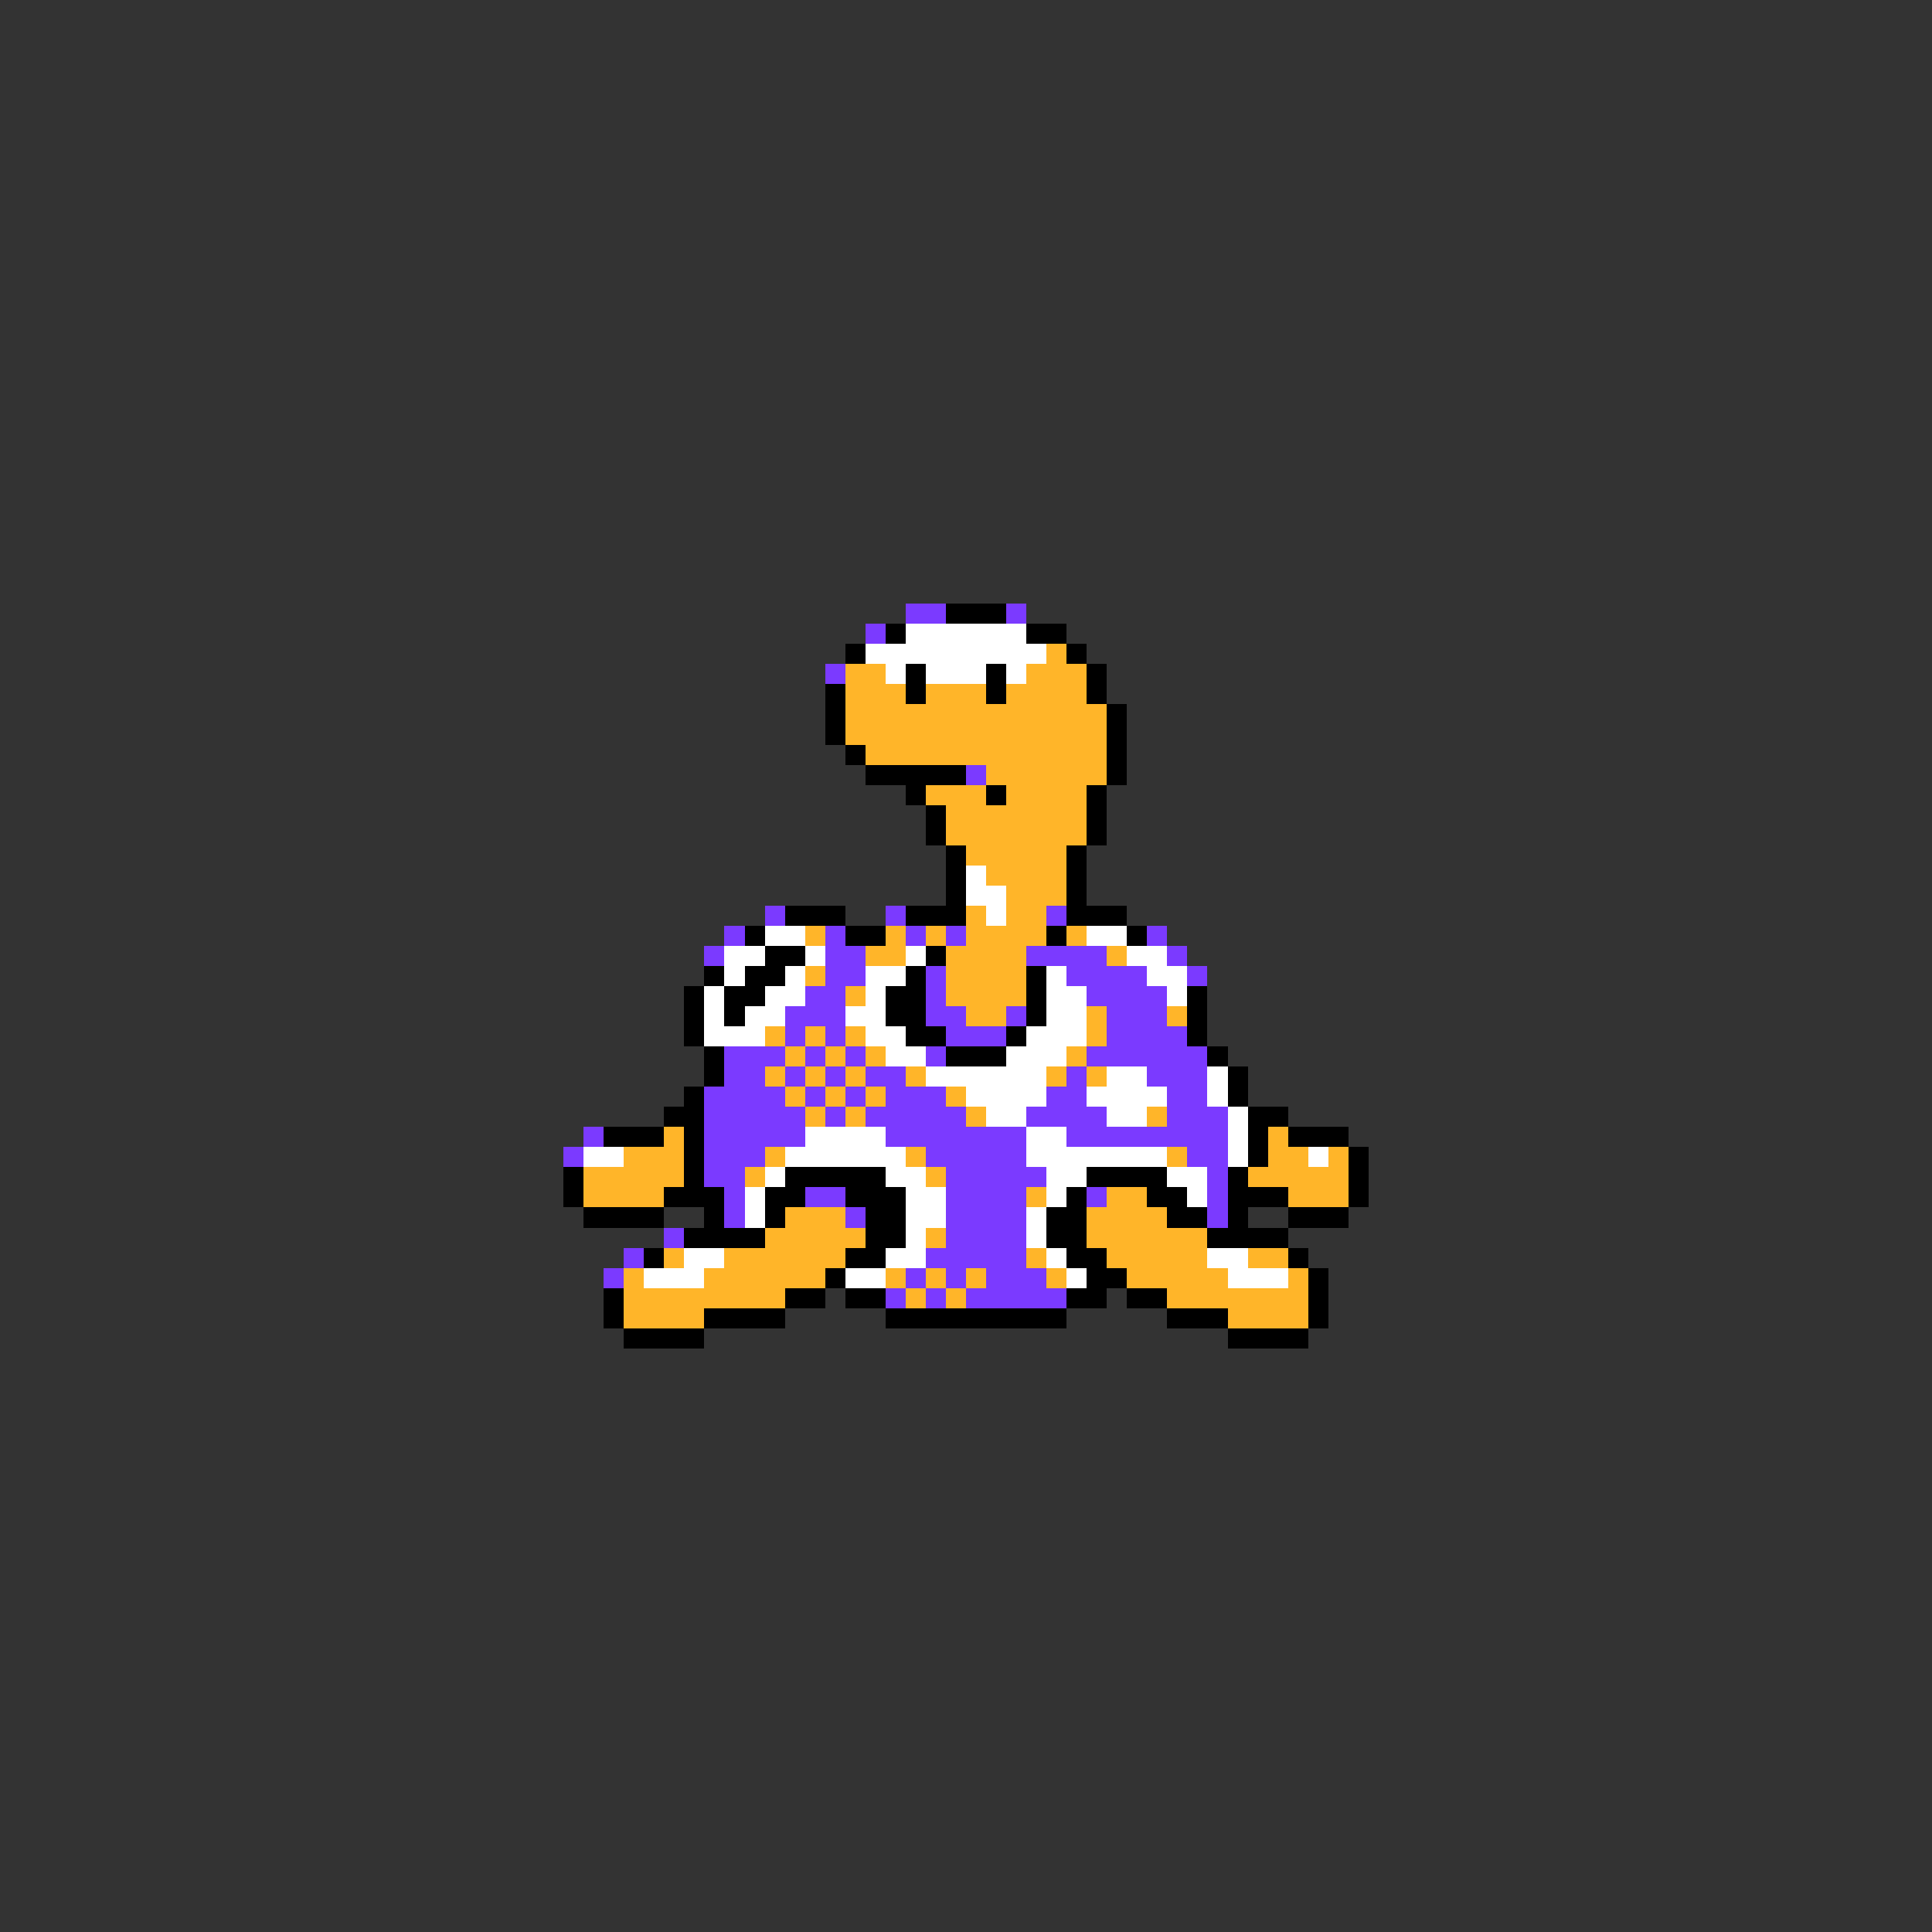 <svg xmlns="http://www.w3.org/2000/svg" viewBox="0 -0.5 96 96" shape-rendering="crispEdges">
<rect x="0" y="-0.5" width="96" height="96" fill="#333333" stroke="none"/>
<path stroke="#7b3aff" d="M45 30h2M50 30h1M43 31h1M41 33h1M48 38h1M38 45h1M44 45h1M52 45h1M36 46h1M41 46h1M45 46h1M47 46h1M57 46h1M35 47h1M41 47h2M51 47h4M58 47h1M41 48h2M46 48h1M53 48h4M59 48h1M40 49h2M46 49h1M54 49h4M39 50h3M46 50h2M50 50h1M55 50h3M39 51h1M41 51h1M47 51h3M55 51h4M36 52h3M40 52h1M42 52h1M46 52h1M54 52h6M36 53h2M39 53h1M41 53h1M43 53h2M53 53h1M57 53h3M35 54h4M40 54h1M42 54h1M44 54h3M52 54h2M58 54h2M35 55h5M41 55h1M43 55h5M51 55h4M58 55h3M29 56h1M35 56h5M44 56h7M53 56h8M28 57h1M35 57h3M46 57h5M59 57h2M35 58h2M47 58h5M60 58h1M36 59h1M40 59h2M47 59h4M54 59h1M60 59h1M36 60h1M42 60h1M47 60h4M60 60h1M33 61h1M47 61h4M31 62h1M46 62h5M30 63h1M45 63h1M47 63h1M49 63h3M44 64h1M46 64h1M48 64h5" />
<path stroke="#000000" d="M47 30h3M44 31h1M51 31h2M42 32h1M53 32h1M45 33h1M49 33h1M54 33h1M41 34h1M45 34h1M49 34h1M54 34h1M41 35h1M55 35h1M41 36h1M55 36h1M42 37h1M55 37h1M43 38h5M55 38h1M45 39h1M49 39h1M54 39h1M46 40h1M54 40h1M46 41h1M54 41h1M47 42h1M53 42h1M47 43h1M53 43h1M47 44h1M53 44h1M39 45h3M45 45h3M53 45h3M37 46h1M42 46h2M52 46h1M56 46h1M38 47h2M46 47h1M35 48h1M37 48h2M45 48h1M51 48h1M34 49h1M36 49h2M44 49h2M51 49h1M59 49h1M34 50h1M36 50h1M44 50h2M51 50h1M59 50h1M34 51h1M45 51h2M50 51h1M59 51h1M35 52h1M47 52h3M60 52h1M35 53h1M61 53h1M34 54h1M61 54h1M33 55h2M62 55h2M30 56h3M34 56h1M62 56h1M64 56h3M34 57h1M62 57h1M67 57h1M28 58h1M34 58h1M39 58h5M54 58h4M61 58h1M67 58h1M28 59h1M33 59h3M38 59h2M42 59h3M53 59h1M57 59h2M61 59h3M67 59h1M29 60h4M35 60h1M38 60h1M43 60h2M52 60h2M58 60h2M61 60h1M64 60h3M34 61h4M43 61h2M52 61h2M60 61h4M32 62h1M42 62h2M53 62h2M64 62h1M41 63h1M54 63h2M65 63h1M30 64h1M39 64h2M42 64h2M53 64h2M56 64h2M65 64h1M30 65h1M35 65h4M44 65h9M58 65h3M65 65h1M31 66h4M61 66h4" />
<path stroke="#ffffff" d="M45 31h6M43 32h9M44 33h1M46 33h3M50 33h1M48 43h1M48 44h2M49 45h1M38 46h2M54 46h2M36 47h2M40 47h1M45 47h1M56 47h2M36 48h1M39 48h1M43 48h2M52 48h1M57 48h2M35 49h1M38 49h2M43 49h1M52 49h2M58 49h1M35 50h1M37 50h2M42 50h2M52 50h2M35 51h3M43 51h2M51 51h3M44 52h2M50 52h3M46 53h6M55 53h2M60 53h1M48 54h4M54 54h4M60 54h1M49 55h2M55 55h2M61 55h1M40 56h4M51 56h2M61 56h1M29 57h2M39 57h6M51 57h7M61 57h1M65 57h1M38 58h1M44 58h2M52 58h2M58 58h2M37 59h1M45 59h2M52 59h1M59 59h1M37 60h1M45 60h2M51 60h1M45 61h1M51 61h1M34 62h2M44 62h2M52 62h1M60 62h2M32 63h3M42 63h2M53 63h1M61 63h3" />
<path stroke="#ffb529" d="M52 32h1M42 33h2M51 33h3M42 34h3M46 34h3M50 34h4M42 35h13M42 36h13M43 37h12M49 38h6M46 39h3M50 39h4M47 40h7M47 41h7M48 42h5M49 43h4M50 44h3M48 45h1M50 45h2M40 46h1M44 46h1M46 46h1M48 46h4M53 46h1M43 47h2M47 47h4M55 47h1M40 48h1M47 48h4M42 49h1M47 49h4M48 50h2M54 50h1M58 50h1M38 51h1M40 51h1M42 51h1M54 51h1M39 52h1M41 52h1M43 52h1M53 52h1M38 53h1M40 53h1M42 53h1M45 53h1M52 53h1M54 53h1M39 54h1M41 54h1M43 54h1M47 54h1M40 55h1M42 55h1M48 55h1M57 55h1M33 56h1M63 56h1M31 57h3M38 57h1M45 57h1M58 57h1M63 57h2M66 57h1M29 58h5M37 58h1M46 58h1M62 58h5M29 59h4M51 59h1M55 59h2M64 59h3M39 60h3M54 60h4M38 61h5M46 61h1M54 61h6M33 62h1M36 62h6M51 62h1M55 62h5M62 62h2M31 63h1M35 63h6M44 63h1M46 63h1M48 63h1M52 63h1M56 63h5M64 63h1M31 64h8M45 64h1M47 64h1M58 64h7M31 65h4M61 65h4" />
</svg>
